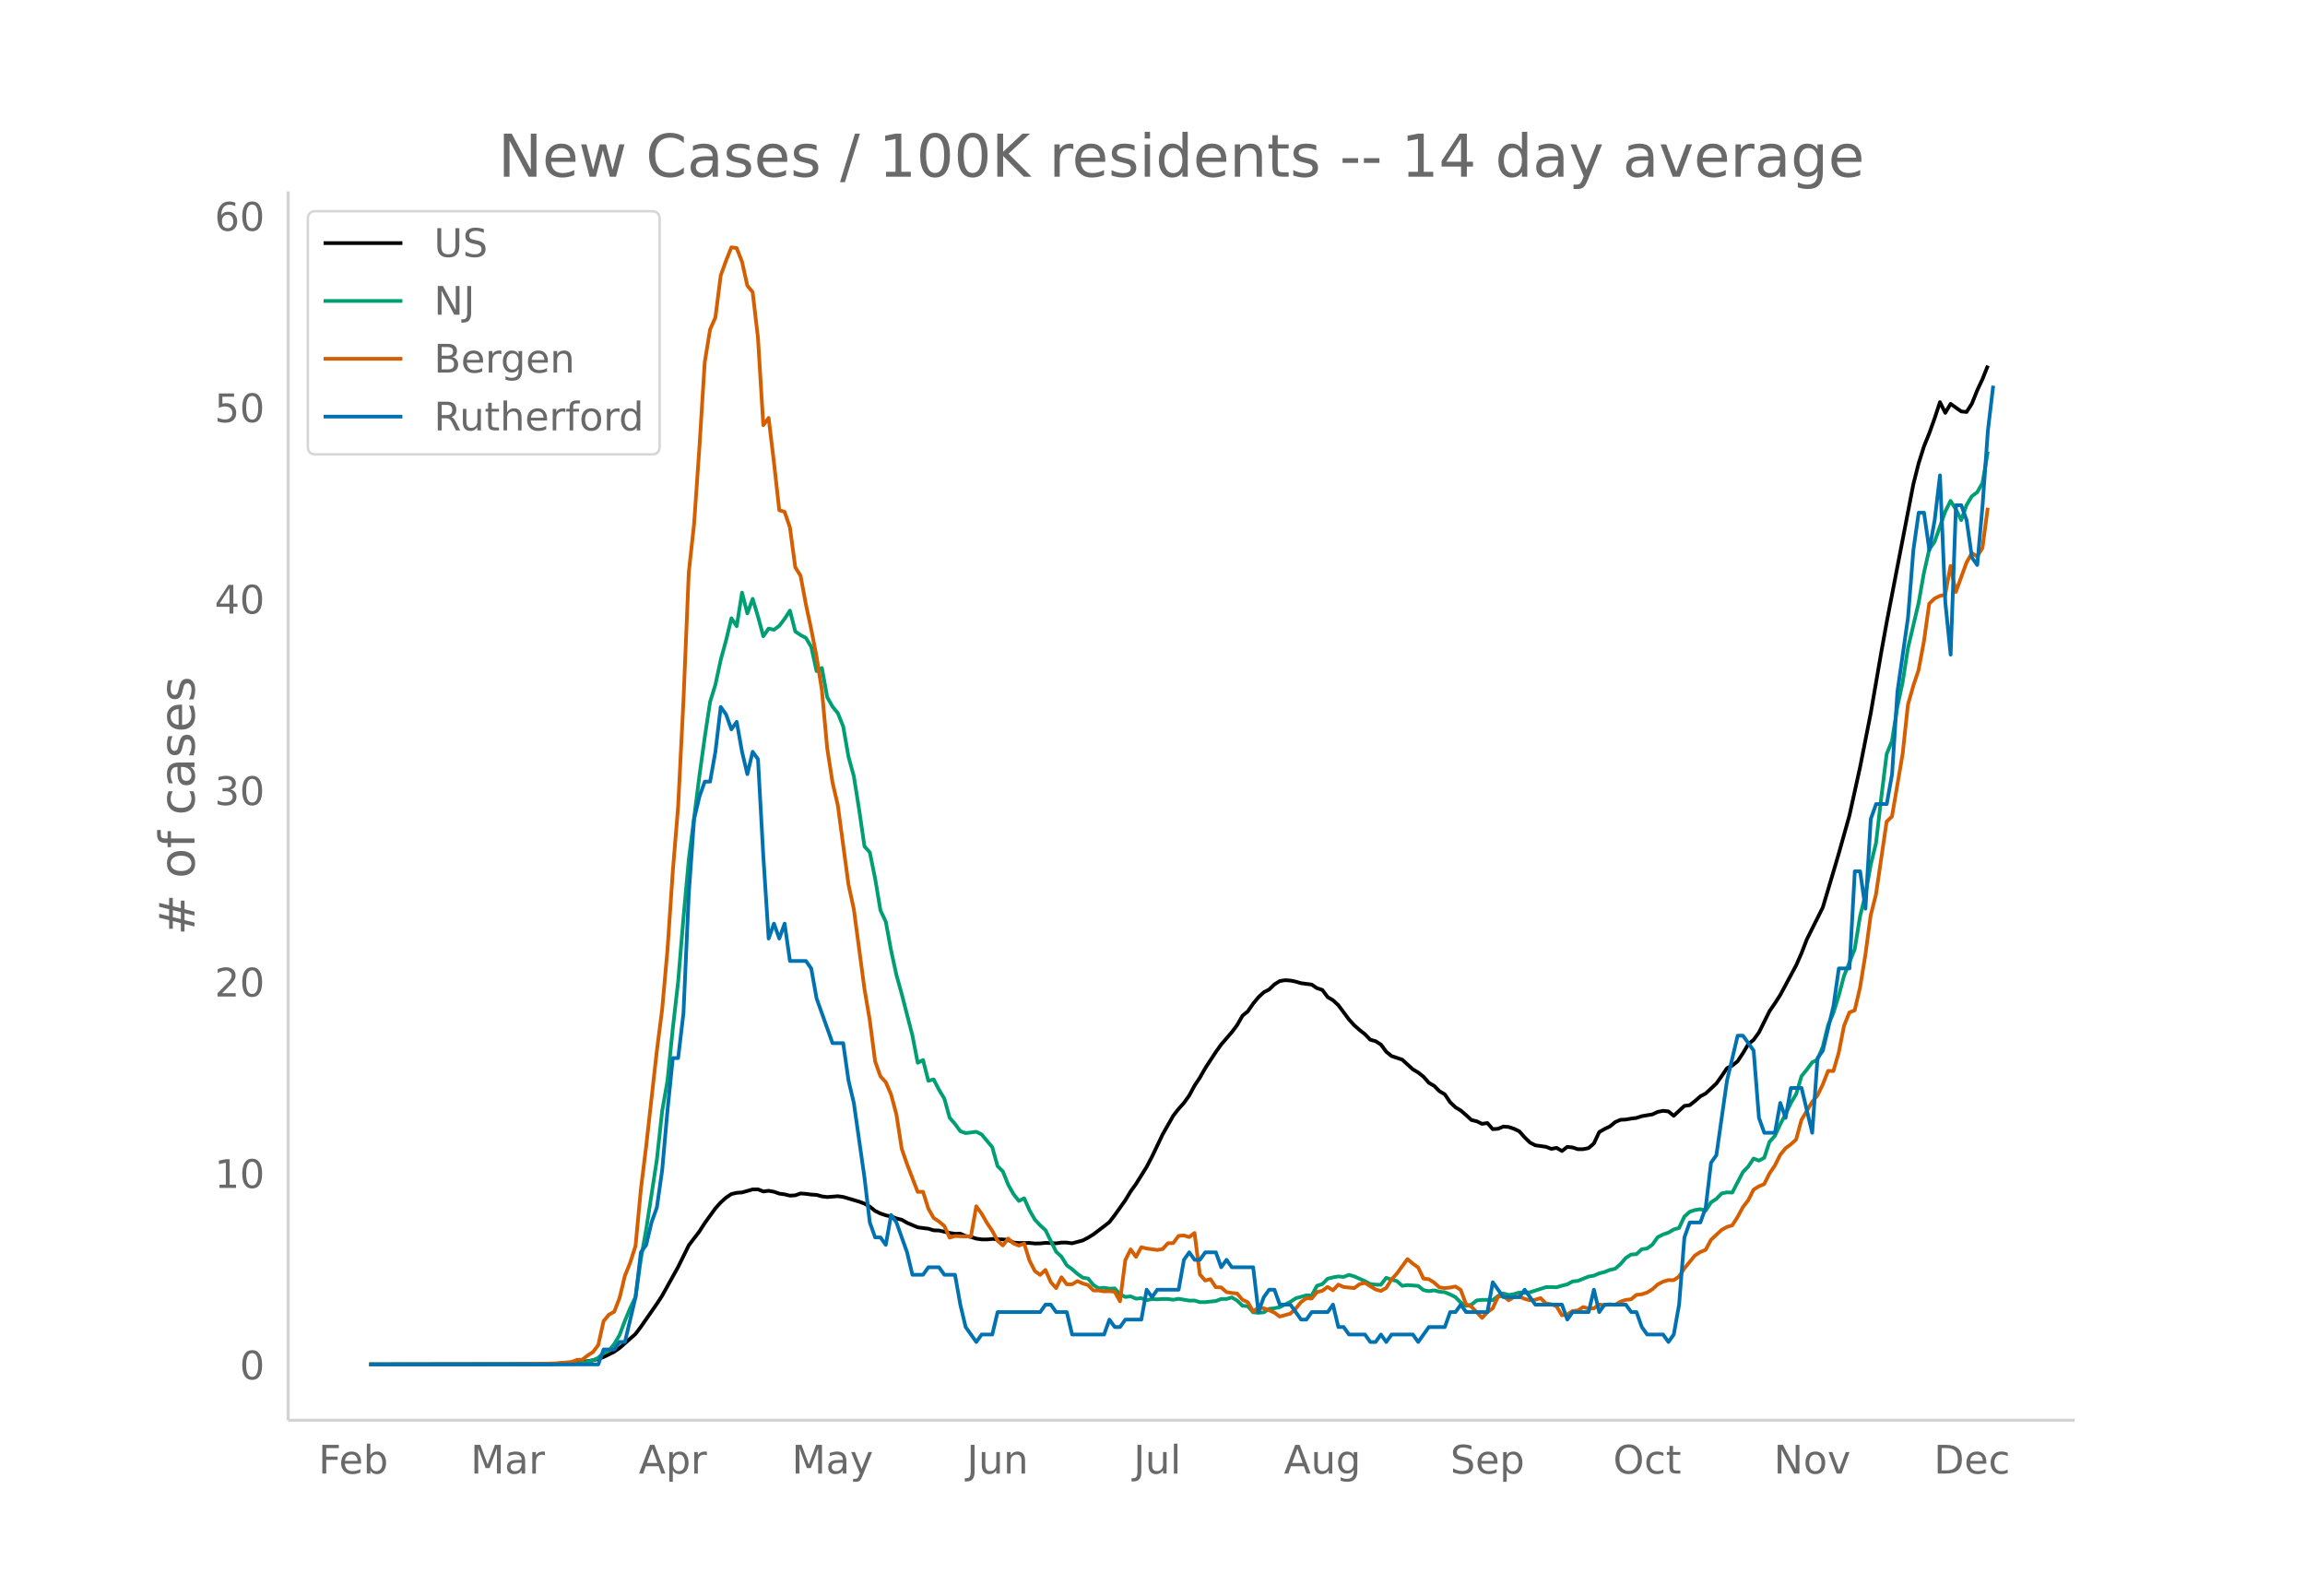 <svg height="864" viewBox="0 0 936 648" width="1248" xmlns="http://www.w3.org/2000/svg" xmlns:xlink="http://www.w3.org/1999/xlink"><defs><style>*{stroke-linecap:butt;stroke-linejoin:round}</style></defs><g id="figure_1"><path d="M0 648h936V0H0z" fill="#fff" id="patch_1"/><g id="axes_1"><path d="M117 576.72h725.4V77.76H117z" fill="none" id="patch_2"/><path clip-path="url(#pd7ced3781b)" d="M149.973 554.04l69.188-.107 8.649-.24 6.486-.45 4.325-.502 2.162-.372 2.162-.546 2.162-.78 4.324-2.143 2.163-1.516 6.486-5.727 2.162-2.875 6.487-9.335 2.162-3.318 6.486-11.68 4.324-8.763 4.325-5.663 2.162-3.376 4.324-5.986 2.162-2.41 2.163-1.946 2.162-1.448 2.162-.495 2.162-.151 4.324-1.231 2.162-.024 2.163.855 2.162-.274 2.162.39 2.162.759 2.162.301 2.162.528 2.162-.133 2.163-.769 2.162.16 2.162.305 2.162.12 2.162.614 2.162.271 4.325-.343 2.162.295 6.486 1.911 2.162.803 2.162 1.203 2.163 1.772 2.162 1.044 2.162.727 2.162.476 2.162.778 2.162.55 2.162 1.25 4.325 1.833 4.324.556 2.162.657 2.162.082 4.325.982 2.162.343 2.162-.04 2.162.945 2.162.375 2.162.686 2.163.31 2.162.025 2.162-.21 4.324.205 2.162.187 2.162 1.076 2.163.187 4.324-.026 2.162.22 2.162-.029 2.162-.222 4.325.182 2.162-.306 2.162.01 2.162.29 4.324-1.162 2.162-1.135 2.163-1.335 4.324-3.286 2.162-1.683 2.162-2.832 4.324-6.072 2.163-3.601 2.162-2.986 4.324-6.955 2.162-4.122 4.324-9.054 4.325-7.6 2.162-2.762 2.162-2.422 2.162-3.02 2.162-4.015 2.163-3.262 2.162-3.797 4.324-6.61 2.162-3.019 4.324-5.028 2.163-2.866 2.162-3.812 2.162-1.74 2.162-3.138 2.162-2.612 2.162-2.01 2.162-1.119 2.163-2.075 2.162-1.359 2.162-.347 2.162.144 2.162.438 2.162.634 4.325.562 2.162 1.47 2.162.707 2.162 2.91 2.162 1.284 2.162 1.998 4.325 5.804 2.162 2.372 2.162 1.91 2.162 1.687 2.162 2.246 2.162.601 2.162 1.361 2.163 2.908 2.162 1.766 4.324 1.459 4.324 3.935 2.162 1.283 2.163 1.705 2.162 2.477 2.162 1.246 2.162 2.17 2.162 1.268 2.162 3.188 2.163 2.076 2.162 1.303 2.162 1.856 2.162 2.004 2.162.514 2.162 1.039 2.162-.326 2.163 2.48 2.162-.151 2.162-.9 2.162.166 2.162.745 2.162 1.033 2.162 2.445 2.163 2.107 2.162 1.119 4.324.599 2.162.841 2.162-.397 2.162 1.271 2.163-1.674 2.162.225 2.162.721 2.162-.027 2.162-.437 2.162-1.86 2.162-4.625 2.163-1.26 2.162-1.023 2.162-1.777 2.162-.938 2.162-.114 2.162-.383 2.162-.26 2.163-.716 4.324-.731 2.162-1.02 2.162-.42 2.162.233 2.163 1.787 4.324-4.033 2.162-.273 2.162-1.693 2.162-1.909 2.162-1.144 4.325-4.047 2.162-3.01 2.162-3.213 2.162-1.082 2.162-1.742 2.162-3.274 2.163-3.66 2.162-1.754 2.162-2.984 4.324-8.697 2.162-3.15 2.162-3.364 6.487-12.09 2.162-4.904 2.162-5.627 6.487-12.963 4.324-14.542 2.162-7.347 4.324-15.452 4.325-19.629 4.324-21.885 4.324-25.012 2.162-11.941 10.811-56.001 2.162-8.543 2.162-6.86 2.163-5.334 2.162-6.062 2.162-6.567 2.162 4.345 2.162-3.656 4.324 3.08 2.163.217 2.162-3.387 2.162-5.384 2.162-4.63 2.162-5.42h0" fill="none" stroke="#000" stroke-linecap="round" stroke-width="1.5" id="line2d_1"/><path clip-path="url(#pd7ced3781b)" d="M149.973 554.04l75.675-.094 8.648-.219 2.163-.3 4.324-1.056 2.162-1 2.162-1.964 2.162-.925 2.162-2.713 2.163-3.657 2.162-5.783 2.162-5.17 2.162-4.49 2.162-15.429 2.162-12.06 4.325-28.213 2.162-19.818 2.162-12.323 2.162-21.25 2.162-18.88 2.162-25.988L279.701 349l4.325-34.066 2.162-15.598 2.162-14.342 2.162-6.977 2.162-10.077 2.163-7.903 2.162-8.983 2.162 3.226 2.162-13.63 2.162 8.46 2.162-5.952 2.162 7.22 2.163 7.978 2.162-3.126 2.162.5 2.162-1.594 2.162-2.857 2.162-3.339 2.162 8.465 2.163 1.476 2.162 1.15 2.162 3.65 2.162 9.829 2.162-1.263 2.162 11.872 2.162 3.826 2.163 2.663 2.162 5.34 2.162 12.378 2.162 7.858 2.162 13.635 2.162 14.873 2.162 2.426 2.163 10.603 2.162 12.929 2.162 4.607 2.162 11.69 2.162 9.947 2.162 7.778 4.325 16.754 2.162 11.141 2.162-1.125 2.162 8.44 2.162-.557 2.162 4.201 2.163 3.576 2.162 7.79 2.162 2.482 2.162 2.97 2.162.787 4.324-.562 2.163 1.075 4.324 5.176 2.162 7.703 2.162 2.169 2.162 5.395 2.162 3.82 2.163 2.757 2.162-1.075 2.162 4.87 2.162 3.782 2.162 2.332 2.162 1.963 4.325 8.74 2.162 2.02 2.162 3.507 2.162 1.569 2.162 1.9 2.162 1.538 2.162.363 2.163 2.607 2.162 1.369 2.162-.231 2.162.375 2.162-.125 2.162 2.45 2.162 1.038 2.163-.25 2.162.95 2.162-.206 2.162.825 2.162-.45 2.162.1 2.162-.15 2.163.019 2.162.294 2.162-.382 4.324.726 2.162-.02 2.163.645h2.162l4.324-.45 2.162-.838 2.162.013 2.162-.638 2.163 1.281 2.162 2.101 2.162.175 2.162 2.5 2.162.182 2.162-.162 2.162-1.426 2.163-.256 2.162-.438 4.324-2.175 2.162-1.407 4.324-1.238 2.163.119 2.162-4.001 2.162-.663 2.162-2.2 2.162-.526 2.162-.394 2.162.2 2.163-.825 2.162.613 4.324 1.913 2.162 1.194 2.162.244 2.162.05 2.163-2.826 2.162.75 2.162.57 2.162 1.925 2.162-.3 4.324.331 2.163 1.713 2.162.438 2.162-.32 2.162.538 2.162.207 2.162.887 2.163 1.113 2.162 2.182 2.162 1.326 2.162-.444 2.162-1.738 2.162-.232 2.162.007 2.163.15 2.162-1.738 2.162-.994 2.162.587 2.162-.331 2.162-.669 2.162.156 2.163-.237 6.486-2.082 2.162-.038 2.162.094 2.162-.663 2.163-.518 2.162-1.194 2.162-.238 4.324-1.738 2.162-.375 2.162-.932 2.163-.531 2.162-.875 2.162-.463 2.162-1.882 2.162-2.507 2.162-1.406 2.162-.125 2.163-2.026 2.162-.281 2.162-1.582 2.162-3.038 2.162-1.082 2.162-.744 2.163-1.269 2.162-.625 2.162-4.589 2.162-1.982 2.162-.712 2.162-.332 2.162.563 2.163-3.326 2.162-1.413 2.162-2.232 2.162-.437 2.162.08 4.324-8.314 2.163-2.244 2.162-3.264 2.162.85 2.162-1.125 2.162-6.533 2.162-2.363 2.162-4.67 2.163-4.12 2.162-4.551 2.162-3.62 2.162-7.29 2.162-2.682 2.162-2.926 2.162-1.1 2.163-5.251 2.162-8.765 2.162-5.002 2.162-6.977 2.162-8.083 4.324-10.79 2.163-13.317 2.162-8.746 2.162-12.135 2.162-8.884 2.162-18.692 2.162-17.474 2.162-5.32 2.163-13.742 2.162-10.071 2.162-13.88 4.324-18.33 2.162-12.222 2.163-9.521 2.162-3.113 4.324-12.248 2.162-4.363 2.162 3.444 2.162 4.37 2.163-6.07 2.162-3.626 2.162-1.582 2.162-3.82 2.162-12.734h0" fill="none" stroke="#009e73" stroke-linecap="round" stroke-width="1.5" id="line2d_2"/><path clip-path="url(#pd7ced3781b)" d="M149.973 554.04l62.702-.06 12.973-.357 2.162-.238 2.162-.12 2.162-.238 2.162-.834 2.163-.06 2.162-1.727 2.162-1.37 2.162-2.859 2.162-9.71 2.162-2.62 2.162-1.191 2.163-5.6 2.162-8.994 2.162-5.361 2.162-6.79 2.162-22.934 2.162-17.572 4.325-38.659 2.162-16.917 2.162-24.065 2.162-31.927 2.162-26.27 2.162-43.007 2.162-52.06 2.163-19.777 2.162-31.153 2.162-34.49 2.162-13.283 2.162-4.884 2.162-17.036 2.163-6.016 2.162-5.421 2.162.298 2.162 5.54 2.162 9.709 2.162 2.62 2.162 18.645 2.163 35.383 2.162-2.919 2.162 18.049 2.162 19.418 2.162.656 2.162 6.314 2.162 16.142 2.163 3.515 2.162 11.615 2.162 10.067 2.162 11.139 2.162 13.522 2.162 23.648 2.162 13.938 2.163 9.293 4.324 32.166 2.162 9.947 4.324 32.404 2.162 12.748 2.163 16.678 2.162 6.076 2.162 2.383 2.162 5.003 2.162 8.101 2.162 13.939 2.162 6.255 4.325 11.258 2.162-.06 2.162 6.85 2.162 3.812 2.162 1.43 2.163 1.787 2.162 4.765 2.162-.655 4.324.179 2.162-.06 2.162-12.21 2.163 2.977 2.162 3.753 2.162 3.217 2.162 4.05 2.162 1.906 2.162-2.8 2.162 1.967 2.163.893 2.162-.834 2.162 6.91 2.162 4.229 2.162 1.608 2.162-2.025 2.162 4.944 2.163 2.442 2.162-4.408 2.162 2.86h2.162l2.162-1.31 2.162.952 2.162.655 2.163 2.204h2.162l2.162.358 2.162-.06 2.162.179 2.162 3.931 2.162-16.738 2.163-4.348 2.162 3.038 2.162-3.932 2.162.536 4.324.596 2.162-.357 2.163-2.383 2.162-.06 2.162-2.918 2.162-.18 2.162.656 2.162-1.668 2.163 16.858 2.162 2.442 2.162-.536 2.162 3.276 2.162.06 2.162 1.906 2.162.357 2.163.238 2.162 2.502 2.162 1.013 2.162 3.693 2.162-1.43 2.162.179 2.162.834 2.163.953 2.162 1.608 4.324-1.191 2.162-2.025 2.162-2.68 2.162-1.55 2.163.12 2.162-2.621 2.162-.536 2.162-1.55 2.162 1.37 2.162-2.322 2.162.953 4.325.476 2.162-1.608 2.162-.536 4.324 2.68 2.162.596 2.163-1.191 2.162-3.455 2.162-2.383 4.324-5.897 2.162 1.847 2.162 1.548 2.163 4.528 2.162.238 2.162 1.37 2.162 1.966 2.162.297 2.162-.238 2.163-.417 2.162 1.37 2.162 5.838 2.162.953 4.324 4.586 2.162-2.323 2.163-1.548 2.162-4.706 2.162-.417 2.162 1.846 2.162-1.37 2.162-.119 2.162.894 2.163.595 2.162-.238 2.162-.655 2.162 2.144 2.162.358 2.162.834 2.162 3.633 2.163-.298 2.162-1.43 2.162-.238 2.162-1.37 2.162.596 2.162-.06 2.162-1.548 2.163.238 2.162-.357 2.162.238 2.162-1.31 2.162-.715 2.162-.239 2.162-1.787 2.163-.238 2.162-.715 2.162-1.31 2.162-1.966 2.162-1.132 2.162-.655 2.163.06 2.162-1.49 2.162-3.276 4.324-5.301 2.162-1.37 2.162-.894 2.163-4.05 4.324-4.05 2.162-1.192 2.162-.655 2.162-3.395 2.162-3.991 2.163-2.8 2.162-4.289 2.162-1.37 2.162-.893 2.162-4.349 2.162-3.157 2.162-4.348 2.163-2.68 2.162-1.609 2.162-1.966 2.162-7.982 4.324-7.267 2.162-2.62 2.163-4.468 2.162-5.54 2.162.06 2.162-7.446 2.162-10.9 2.162-5.421 2.162-.894 2.163-9.173 2.162-13.224 2.162-16.142 2.162-8.519 4.324-29.545 2.162-2.084 4.325-25.316 2.162-20.074 2.162-7.625 2.162-6.492 2.162-11.556 2.163-15.369 2.162-2.084 2.162-1.073 2.162-.476 2.162-11.675 2.162 10.543 4.325-11.913 2.162-3.872 2.162 1.37 2.162-3.455 2.162-16.321h0" fill="none" stroke="#d55e00" stroke-linecap="round" stroke-width="1.5" id="line2d_3"/><path clip-path="url(#pd7ced3781b)" d="M149.973 554.04h92.972l2.162-6.068h4.324l2.163-3.033h2.162l4.324-18.203 2.162-18.203 2.162-3.034 2.162-9.102 2.163-6.067 2.162-15.17 2.162-24.27 2.162-21.237h2.162l2.162-18.203 2.162-48.541 2.163-30.338 2.162-9.102 2.162-6.068h2.162l2.162-12.135 2.162-18.203 2.163 3.034 2.162 6.068 2.162-3.034 2.162 12.135 2.162 9.102 2.162-9.102 2.162 3.034 2.163 39.44 2.162 33.372 2.162-6.068 2.162 6.068 2.162-6.068 2.162 15.17h6.487l2.162 3.033 2.162 12.135 6.486 18.203h4.325l2.162 15.17 2.162 9.101 4.324 30.338 2.162 18.203 2.163 6.068h2.162l2.162 3.034 2.162-12.136 2.162 3.034 4.324 12.136 2.163 9.101h4.324l2.162-3.034h4.324l2.163 3.034h4.324l2.162 12.135 2.162 9.102 4.324 6.068 2.163-3.034h4.324l2.162-9.102h17.297l2.162-3.034h2.162l2.163 3.034h4.324l2.162 9.102h12.973l2.162-6.068 2.162 3.034h2.162l2.162-3.034h6.487l2.162-12.135 2.162 3.034 2.162-3.034h8.649l2.162-12.136 2.162-3.033 2.162 3.033h2.163l2.162-3.033h4.324l2.162 6.067 2.162-3.034 2.162 3.034h8.649l2.162 18.203 2.162-6.067 2.162-3.034h2.163l2.162 6.067h4.324l4.324 6.068h2.162l2.163-3.034h6.486l2.162-3.034 2.162 9.102h2.162l2.163 3.034h6.486l2.162 3.034h2.162l2.162-3.034 2.163 3.034 2.162-3.034h8.648l2.162 3.034 4.325-6.068h6.486l2.162-6.068h2.163l2.162-3.034 2.162 3.034h8.648l2.163-12.135 4.324 6.068h6.486l2.162-3.034 4.325 6.067h10.81l2.163 6.068 2.162-3.034h6.486l2.162-9.101 2.162 9.101 2.163-3.034h8.648l2.162 3.034h2.162l2.163 6.068 2.162 3.034h6.486l2.162 3.034 2.163-3.034 2.162-12.136 2.162-27.304 2.162-6.068h4.324l2.162-6.067 2.163-18.203 2.162-3.034 4.324-30.338 4.324-18.203h2.162l4.325 6.067 2.162 27.305 2.162 6.067h4.324l2.162-12.135 2.163 6.068 2.162-12.136h4.324l4.324 18.203 2.162-30.338 2.163-3.034 4.324-18.203 2.162-15.169h4.324l2.162-39.44h2.163l2.162 15.17 2.162-36.406 2.162-6.068h4.324l2.162-12.135 2.163-33.372 4.324-30.339 2.162-27.304 2.162-15.17h2.162l2.163 15.17 2.162-12.136 2.162-18.202 2.162 51.575 2.162 21.236 2.162-60.676h2.162l2.163 6.067 2.162 15.17 2.162 3.033 2.162-24.27 2.162-30.338 2.162-18.203h0" fill="none" stroke="#0072b2" stroke-linecap="round" stroke-width="1.5" id="line2d_4"/><path d="M117 576.72V77.76" fill="none" stroke="#d3d3d3" stroke-linecap="square" stroke-width="1.25" id="patch_3"/><path d="M117 576.72h725.4" fill="none" stroke="#d3d3d3" stroke-linecap="square" stroke-width="1.25" id="patch_4"/><g id="matplotlib.axis_1"><g id="xtick_1"><g transform="matrix(.16 0 0 -.16 129.324 598.378)" fill="#696969" id="text_1"><defs><path d="M9.813 72.906h41.89v-8.312H19.672V43.109h28.906v-8.297H19.672V0h-9.86z" id="DejaVuSans-70"/><path d="M56.203 29.594v-4.39H14.891q.593-9.282 5.593-14.142 5-4.859 13.938-4.859 5.172 0 10.031 1.266 4.86 1.265 9.656 3.812v-8.5Q49.266.734 44.187-.344 39.11-1.422 33.892-1.422q-13.094 0-20.735 7.61-7.64 7.625-7.64 20.625 0 13.421 7.25 21.296Q20.016 56 32.328 56q11.031 0 17.453-7.11 6.422-7.093 6.422-19.296zm-8.984 2.64q-.094 7.36-4.125 11.75-4.032 4.407-10.672 4.407-7.516 0-12.031-4.25-4.516-4.25-5.203-11.97z" id="DejaVuSans-101"/><path d="M48.688 27.297q0 9.906-4.079 15.547-4.078 5.64-11.203 5.64-7.14 0-11.218-5.64-4.079-5.64-4.079-15.547 0-9.906 4.078-15.547 4.079-5.64 11.22-5.64 7.124 0 11.202 5.64t4.078 15.547zM18.108 46.39q2.844 4.875 7.157 7.234Q29.594 56 35.594 56q9.968 0 16.187-7.906 6.235-7.907 6.235-20.797T51.78 6.484q-6.218-7.906-16.187-7.906-6 0-10.328 2.375-4.313 2.375-7.157 7.25V0H9.08v75.984h9.03z" id="DejaVuSans-98"/></defs><use xlink:href="#DejaVuSans-70"/><use x="52.02" xlink:href="#DejaVuSans-101"/><use x="113.543" xlink:href="#DejaVuSans-98"/></g></g><g id="xtick_2"><g transform="matrix(.16 0 0 -.16 191.095 598.378)" fill="#696969" id="text_2"><defs><path d="M9.813 72.906h14.703l18.593-49.61 18.703 49.61h14.704V0H66.89v64.016l-18.797-50h-9.907l-18.796 50V0H9.813z" id="DejaVuSans-77"/><path d="M34.281 27.484q-10.89 0-15.093-2.484-4.204-2.484-4.204-8.5 0-4.781 3.157-7.594 3.156-2.797 8.562-2.797 7.485 0 12 5.297 4.516 5.297 4.516 14.078v2zm17.922 3.72V0H43.22v8.297Q40.14 3.328 35.547.953q-4.594-2.375-11.234-2.375-8.391 0-13.36 4.719Q6 8.016 6 15.922q0 9.219 6.172 13.906 6.187 4.688 18.437 4.688h12.61v.89q0 6.203-4.078 9.594-4.078 3.39-11.453 3.39-4.688 0-9.141-1.124-4.438-1.125-8.531-3.375v8.312q4.921 1.906 9.562 2.844 4.64.953 9.031.953 11.875 0 17.735-6.156 5.86-6.14 5.86-18.64z" id="DejaVuSans-97"/><path d="M41.11 46.297q-1.516.875-3.297 1.281Q36.03 48 33.89 48q-7.625 0-11.703-4.953-4.079-4.953-4.079-14.234V0H9.08v54.688h9.03v-8.5q2.844 4.984 7.375 7.39Q30.031 56 36.531 56q.922 0 2.047-.125 1.125-.11 2.484-.36z" id="DejaVuSans-114"/></defs><use xlink:href="#DejaVuSans-77"/><use x="86.279" xlink:href="#DejaVuSans-97"/><use x="147.559" xlink:href="#DejaVuSans-114"/></g></g><g id="xtick_3"><g transform="matrix(.16 0 0 -.16 259.375 598.378)" fill="#696969" id="text_3"><defs><path d="M34.188 63.188L20.797 26.906h26.812zm-5.579 9.718h11.188L67.578 0h-10.25l-6.64 18.703h-32.86L11.188 0H.78z" id="DejaVuSans-65"/><path d="M18.11 8.203v-29H9.077v75.484h9.031v-8.296q2.844 4.875 7.157 7.234Q29.594 56 35.594 56q9.968 0 16.187-7.906 6.235-7.907 6.235-20.797T51.78 6.484q-6.218-7.906-16.187-7.906-6 0-10.328 2.375-4.313 2.375-7.157 7.25zm30.578 19.094q0 9.906-4.079 15.547-4.078 5.64-11.203 5.64-7.14 0-11.218-5.64-4.079-5.64-4.079-15.547 0-9.906 4.078-15.547 4.079-5.64 11.22-5.64 7.124 0 11.202 5.64t4.078 15.547z" id="DejaVuSans-112"/></defs><use xlink:href="#DejaVuSans-65"/><use x="68.408" xlink:href="#DejaVuSans-112"/><use x="131.885" xlink:href="#DejaVuSans-114"/></g></g><g id="xtick_4"><g transform="matrix(.16 0 0 -.16 321.54 598.378)" fill="#696969" id="text_4"><defs><path d="M32.172-5.078q-3.797-9.766-7.422-12.735-3.61-2.984-9.656-2.984H7.906v7.516h5.282q3.703 0 5.75 1.765Q21-9.766 23.483-3.219l1.61 4.094-22.11 53.813H12.5l17.094-42.766 17.093 42.766h9.516z" id="DejaVuSans-121"/></defs><use xlink:href="#DejaVuSans-77"/><use x="86.279" xlink:href="#DejaVuSans-97"/><use x="147.559" xlink:href="#DejaVuSans-121"/></g></g><g id="xtick_5"><g transform="matrix(.16 0 0 -.16 392.606 598.378)" fill="#696969" id="text_5"><defs><path d="M9.813 72.906h9.859V5.078q0-13.187-5-19.14-5-5.954-16.094-5.954h-3.75v8.297h3.078q6.531 0 9.219 3.672Q9.813-4.39 9.813 5.078z" id="DejaVuSans-74"/><path d="M8.5 21.578v33.11h8.984V21.922q0-7.766 3.016-11.656 3.031-3.875 9.094-3.875 7.265 0 11.484 4.64 4.234 4.64 4.234 12.656v31h8.985V0h-8.984v8.406Q42.047 3.422 37.718 1q-4.313-2.422-10.032-2.422-9.421 0-14.312 5.86Q8.5 10.296 8.5 21.578zM31.11 56z" id="DejaVuSans-117"/><path d="M54.89 33.016V0h-8.984v32.719q0 7.765-3.031 11.61-3.031 3.858-9.078 3.858-7.281 0-11.484-4.64-4.204-4.625-4.204-12.64V0H9.08v54.688h9.03v-8.5q3.235 4.937 7.594 7.374Q30.078 56 35.797 56q9.422 0 14.25-5.828 4.844-5.828 4.844-17.156z" id="DejaVuSans-110"/></defs><use xlink:href="#DejaVuSans-74"/><use x="29.492" xlink:href="#DejaVuSans-117"/><use x="92.871" xlink:href="#DejaVuSans-110"/></g></g><g id="xtick_6"><g transform="matrix(.16 0 0 -.16 460.318 598.378)" fill="#696969" id="text_6"><defs><path d="M9.422 75.984h8.984V0H9.422z" id="DejaVuSans-108"/></defs><use xlink:href="#DejaVuSans-74"/><use x="29.492" xlink:href="#DejaVuSans-117"/><use x="92.871" xlink:href="#DejaVuSans-108"/></g></g><g id="xtick_7"><g transform="matrix(.16 0 0 -.16 521.376 598.378)" fill="#696969" id="text_7"><defs><path d="M45.406 27.984q0 9.766-4.031 15.125-4.016 5.375-11.297 5.375-7.219 0-11.25-5.375-4.031-5.359-4.031-15.125 0-9.718 4.031-15.093t11.25-5.375q7.281 0 11.297 5.375 4.031 5.375 4.031 15.093zm8.985-21.203q0-13.953-6.203-20.765Q42-20.797 29.203-20.797q-4.734 0-8.937.703-4.203.703-8.157 2.172v8.735q3.954-2.141 7.813-3.157 3.86-1.031 7.86-1.031 8.843 0 13.234 4.61 4.39 4.609 4.39 13.937v4.453q-2.781-4.844-7.125-7.234Q33.938 0 27.875 0 17.828 0 11.672 7.656q-6.156 7.672-6.156 20.328 0 12.688 6.156 20.344Q17.828 56 27.875 56q6.063 0 10.406-2.39 4.344-2.391 7.125-7.22v8.297h8.985z" id="DejaVuSans-103"/></defs><use xlink:href="#DejaVuSans-65"/><use x="68.408" xlink:href="#DejaVuSans-117"/><use x="131.787" xlink:href="#DejaVuSans-103"/></g></g><g id="xtick_8"><g transform="matrix(.16 0 0 -.16 588.943 598.378)" fill="#696969" id="text_8"><defs><path d="M53.516 70.516V60.89q-5.61 2.687-10.594 4-4.984 1.328-9.625 1.328-8.047 0-12.422-3.125t-4.375-8.89q0-4.845 2.906-7.313 2.907-2.453 11.016-3.97l5.953-1.218q11.031-2.11 16.281-7.406 5.25-5.297 5.25-14.172 0-10.61-7.11-16.078-7.093-5.469-20.812-5.469-5.172 0-11.015 1.172Q13.14.922 6.89 3.219v10.156q6-3.36 11.765-5.078 5.766-1.703 11.328-1.703 8.438 0 13.032 3.312 4.593 3.328 4.593 9.485 0 5.359-3.297 8.39-3.296 3.032-10.812 4.547L27.484 33.5q-11.03 2.188-15.968 6.875-4.922 4.688-4.922 13.047 0 9.672 6.812 15.234 6.813 5.563 18.766 5.563 5.14 0 10.453-.938 5.328-.922 10.89-2.765z" id="DejaVuSans-83"/></defs><use xlink:href="#DejaVuSans-83"/><use x="63.477" xlink:href="#DejaVuSans-101"/><use x="125" xlink:href="#DejaVuSans-112"/></g></g><g id="xtick_9"><g transform="matrix(.16 0 0 -.16 655.055 598.378)" fill="#696969" id="text_9"><defs><path d="M39.406 66.219q-10.75 0-17.078-8.016-6.312-8-6.312-21.828 0-13.766 6.312-21.781 6.328-8 17.078-8 10.735 0 17.016 8 6.281 8.015 6.281 21.781 0 13.828-6.281 21.828-6.281 8.016-17.016 8.016zm0 8q15.328 0 24.5-10.281 9.188-10.282 9.188-27.563 0-17.234-9.188-27.516-9.172-10.28-24.5-10.28-15.375 0-24.593 10.25-9.204 10.265-9.204 27.546t9.204 27.563q9.218 10.28 24.593 10.28z" id="DejaVuSans-79"/><path d="M48.781 52.594v-8.407q-3.812 2.11-7.64 3.157-3.828 1.047-7.735 1.047-8.75 0-13.593-5.547-4.829-5.532-4.829-15.547 0-10.016 4.829-15.563 4.843-5.53 13.593-5.53 3.907 0 7.735 1.046 3.828 1.047 7.64 3.156V2.094Q45.016.344 40.984-.531q-4.015-.89-8.562-.89-12.36 0-19.64 7.765-7.266 7.765-7.266 20.953 0 13.375 7.343 21.031Q20.22 56 33.016 56q4.14 0 8.093-.86 3.953-.843 7.672-2.546z" id="DejaVuSans-99"/><path d="M18.313 70.219V54.688h18.5v-6.985h-18.5V18.016q0-6.688 1.828-8.594 1.828-1.906 7.453-1.906h9.218V0h-9.218q-10.407 0-14.36 3.875-3.953 3.89-3.953 14.14v29.688H2.687v6.984h6.594V70.22z" id="DejaVuSans-116"/></defs><use xlink:href="#DejaVuSans-79"/><use x="78.711" xlink:href="#DejaVuSans-99"/><use x="133.691" xlink:href="#DejaVuSans-116"/></g></g><g id="xtick_10"><g transform="matrix(.16 0 0 -.16 720.3 598.378)" fill="#696969" id="text_10"><defs><path d="M9.813 72.906h13.28l32.329-60.984v60.984h9.562V0h-13.28L19.39 60.984V0H9.813z" id="DejaVuSans-78"/><path d="M30.61 48.39q-7.22 0-11.422-5.64-4.204-5.64-4.204-15.453 0-9.813 4.172-15.453 4.188-5.64 11.453-5.64 7.188 0 11.375 5.655 4.203 5.672 4.203 15.438 0 9.719-4.203 15.406-4.187 5.688-11.375 5.688zm0 7.61q11.718 0 18.406-7.625 6.703-7.61 6.703-21.078 0-13.422-6.703-21.078-6.688-7.64-18.407-7.64-11.765 0-18.437 7.64-6.656 7.656-6.656 21.078 0 13.469 6.656 21.078Q18.844 56 30.609 56z" id="DejaVuSans-111"/><path d="M2.984 54.688H12.5L29.594 8.797l17.093 45.89h9.516L35.687 0H23.485z" id="DejaVuSans-118"/></defs><use xlink:href="#DejaVuSans-78"/><use x="74.805" xlink:href="#DejaVuSans-111"/><use x="135.986" xlink:href="#DejaVuSans-118"/></g></g><g id="xtick_11"><g transform="matrix(.16 0 0 -.16 785.297 598.378)" fill="#696969" id="text_11"><defs><path d="M19.672 64.797V8.109h11.922q15.093 0 22.093 6.829 7 6.843 7 21.593 0 14.64-7 21.453-7 6.813-22.093 6.813zm-9.86 8.11h20.266q21.188 0 31.094-8.813 9.922-8.813 9.922-27.563 0-18.86-9.969-27.703Q51.172 0 30.078 0H9.813z" id="DejaVuSans-68"/></defs><use xlink:href="#DejaVuSans-68"/><use x="77.002" xlink:href="#DejaVuSans-101"/><use x="138.525" xlink:href="#DejaVuSans-99"/></g></g></g><g id="matplotlib.axis_2"><g id="ytick_1"><g transform="matrix(.16 0 0 -.16 97.32 560.119)" fill="#696969" id="text_12"><defs><path d="M31.781 66.406q-7.61 0-11.453-7.5Q16.5 51.422 16.5 36.375q0-14.984 3.828-22.484 3.844-7.5 11.453-7.5 7.672 0 11.5 7.5 3.844 7.5 3.844 22.484 0 15.047-3.844 22.531-3.828 7.5-11.5 7.5zm0 7.813q12.266 0 18.735-9.703 6.468-9.688 6.468-28.141 0-18.406-6.468-28.11-6.47-9.687-18.735-9.687-12.25 0-18.718 9.688-6.47 9.703-6.47 28.109 0 18.453 6.47 28.14Q19.53 74.22 31.78 74.22z" id="DejaVuSans-48"/></defs><use xlink:href="#DejaVuSans-48"/></g></g><g id="ytick_2"><g transform="matrix(.16 0 0 -.16 87.14 482.38)" fill="#696969" id="text_13"><defs><path d="M12.406 8.297h16.11v55.625l-17.532-3.516v8.985l17.438 3.515h9.86V8.296H54.39V0H12.406z" id="DejaVuSans-49"/></defs><use xlink:href="#DejaVuSans-49"/><use x="63.623" xlink:href="#DejaVuSans-48"/></g></g><g id="ytick_3"><g transform="matrix(.16 0 0 -.16 87.14 404.64)" fill="#696969" id="text_14"><defs><path d="M19.188 8.297h34.421V0H7.33v8.297q5.609 5.812 15.296 15.594 9.703 9.797 12.188 12.64 4.734 5.313 6.609 9 1.89 3.688 1.89 7.25 0 5.813-4.078 9.469-4.078 3.672-10.625 3.672-4.64 0-9.797-1.61-5.14-1.609-11-4.89v9.969Q13.767 71.78 18.938 73q5.188 1.219 9.485 1.219 11.328 0 18.062-5.672 6.735-5.656 6.735-15.125 0-4.5-1.688-8.531-1.672-4.016-6.125-9.485-1.218-1.422-7.765-8.187-6.532-6.766-18.453-18.922z" id="DejaVuSans-50"/></defs><use xlink:href="#DejaVuSans-50"/><use x="63.623" xlink:href="#DejaVuSans-48"/></g></g><g id="ytick_4"><g transform="matrix(.16 0 0 -.16 87.14 326.9)" fill="#696969" id="text_15"><defs><path d="M40.578 39.313Q47.656 37.797 51.625 33q3.984-4.781 3.984-11.813 0-10.78-7.422-16.703-7.421-5.906-21.093-5.906-4.578 0-9.438.906-4.86.907-10.031 2.72v9.515q4.094-2.39 8.969-3.61 4.89-1.218 10.218-1.218 9.266 0 14.125 3.656 4.86 3.656 4.86 10.64 0 6.454-4.516 10.079-4.515 3.64-12.562 3.64h-8.5v8.11h8.89q7.266 0 11.125 2.906 3.86 2.906 3.86 8.375 0 5.61-3.985 8.61-3.968 3.015-11.39 3.015-4.063 0-8.703-.89-4.641-.876-10.203-2.72v8.782q5.624 1.562 10.53 2.344 4.907.78 9.25.78 11.235 0 17.766-5.109 6.547-5.093 6.547-13.78 0-6.063-3.468-10.235-3.47-4.172-9.86-5.782z" id="DejaVuSans-51"/></defs><use xlink:href="#DejaVuSans-51"/><use x="63.623" xlink:href="#DejaVuSans-48"/></g></g><g id="ytick_5"><g transform="matrix(.16 0 0 -.16 87.14 249.161)" fill="#696969" id="text_16"><defs><path d="M37.797 64.313L12.89 25.39h24.906zm-2.594 8.593H47.61V25.391h10.407v-8.203H47.609V0h-9.812v17.188H4.89v9.515z" id="DejaVuSans-52"/></defs><use xlink:href="#DejaVuSans-52"/><use x="63.623" xlink:href="#DejaVuSans-48"/></g></g><g id="ytick_6"><g transform="matrix(.16 0 0 -.16 87.14 171.422)" fill="#696969" id="text_17"><defs><path d="M10.797 72.906h38.719v-8.312H19.828v-17.86q2.14.735 4.281 1.094 2.157.36 4.313.36 12.203 0 19.328-6.688 7.14-6.688 7.14-18.11 0-11.765-7.328-18.296-7.328-6.516-20.656-6.516-4.593 0-9.36.781-4.75.782-9.827 2.344v9.922q4.39-2.39 9.078-3.563 4.687-1.171 9.906-1.171 8.453 0 13.375 4.437 4.938 4.438 4.938 12.063 0 7.609-4.938 12.047-4.922 4.453-13.375 4.453-3.953 0-7.89-.875-3.922-.875-8.016-2.735z" id="DejaVuSans-53"/></defs><use xlink:href="#DejaVuSans-53"/><use x="63.623" xlink:href="#DejaVuSans-48"/></g></g><g id="ytick_7"><g transform="matrix(.16 0 0 -.16 87.14 93.682)" fill="#696969" id="text_18"><defs><path d="M33.016 40.375q-6.641 0-10.532-4.547-3.875-4.531-3.875-12.437 0-7.86 3.875-12.438 3.891-4.562 10.532-4.562 6.64 0 10.515 4.562 3.875 4.578 3.875 12.438 0 7.906-3.875 12.437-3.875 4.547-10.515 4.547zm19.578 30.922v-8.984q-3.719 1.75-7.5 2.671-3.782.938-7.5.938-9.766 0-14.922-6.594-5.14-6.594-5.875-19.922 2.875 4.25 7.219 6.516 4.359 2.266 9.578 2.266 10.984 0 17.36-6.672 6.374-6.657 6.374-18.125 0-11.235-6.64-18.032-6.641-6.78-17.672-6.78-12.657 0-19.344 9.687-6.688 9.703-6.688 28.109 0 17.281 8.204 27.563 8.203 10.28 22.015 10.28 3.719 0 7.5-.734t7.89-2.187z" id="DejaVuSans-54"/></defs><use xlink:href="#DejaVuSans-54"/><use x="63.623" xlink:href="#DejaVuSans-48"/></g></g><g transform="matrix(0 -.2 -.2 0 78.98 379.813)" fill="#696969" id="text_19"><defs><path d="M51.125 44H36.922l-4.11-16.313h14.313zm-7.328 27.781l-5.078-20.265h14.265L58.11 71.78h7.813L60.89 51.516h15.234V44h-17.14l-4-16.313h15.53V20.22H53.079L48 0h-7.813l5.032 20.219H30.906L25.875 0h-7.86l5.079 20.219H7.719v7.468h17.187L29 44H13.281v7.516h17.625l4.985 20.265z" id="DejaVuSans-35"/><path d="M37.11 75.984V68.5h-8.594q-4.828 0-6.72-1.953-1.874-1.953-1.874-7.031v-4.828h14.797v-6.985H19.922V0H10.89v47.703H2.297v6.984h8.594V58.5q0 9.125 4.25 13.297 4.25 4.187 13.468 4.187z" id="DejaVuSans-102"/><path d="M44.281 53.078v-8.5q-3.797 1.953-7.906 2.922-4.094.984-8.5.984-6.688 0-10.031-2.047-3.344-2.046-3.344-6.156 0-3.125 2.39-4.906 2.391-1.781 9.626-3.39l3.078-.688q9.562-2.047 13.593-5.781 4.032-3.735 4.032-10.422 0-7.625-6.032-12.078-6.03-4.438-16.578-4.438-4.39 0-9.156.86Q10.688.296 5.422 2v9.281q4.984-2.594 9.812-3.89 4.829-1.282 9.579-1.282 6.343 0 9.75 2.172 3.421 2.172 3.421 6.125 0 3.656-2.468 5.61-2.453 1.953-10.813 3.765l-3.125.735q-8.344 1.75-12.062 5.39-3.704 3.64-3.704 9.985 0 7.718 5.47 11.906Q16.75 56 26.811 56q4.97 0 9.36-.734 4.406-.72 8.11-2.188z" id="DejaVuSans-115"/></defs><use xlink:href="#DejaVuSans-35"/><use x="83.789" xlink:href="#DejaVuSans-32"/><use x="115.576" xlink:href="#DejaVuSans-111"/><use x="176.758" xlink:href="#DejaVuSans-102"/><use x="211.963" xlink:href="#DejaVuSans-32"/><use x="243.75" xlink:href="#DejaVuSans-99"/><use x="298.73" xlink:href="#DejaVuSans-97"/><use x="360.01" xlink:href="#DejaVuSans-115"/><use x="412.109" xlink:href="#DejaVuSans-101"/><use x="473.633" xlink:href="#DejaVuSans-115"/></g></g><g transform="matrix(.24 0 0 -.24 202.252 71.76)" fill="#696969" id="text_20"><defs><path d="M4.203 54.688h8.985l11.234-42.672 11.172 42.672h10.593l11.235-42.672 11.187 42.672h8.985L63.28 0H52.688L40.922 44.828 29.109 0H18.5z" id="DejaVuSans-119"/><path d="M64.406 67.281v-10.39q-4.984 4.64-10.625 6.922-5.64 2.296-11.984 2.296-12.5 0-19.14-7.64-6.641-7.64-6.641-22.094 0-14.406 6.64-22.047 6.64-7.64 19.14-7.64 6.345 0 11.985 2.296 5.64 2.297 10.625 6.938V5.609Q59.234 2.094 53.437.33q-5.78-1.75-12.218-1.75-16.563 0-26.094 10.124-9.516 10.14-9.516 27.672 0 17.578 9.516 27.703 9.531 10.14 26.094 10.14 6.531 0 12.312-1.734 5.797-1.734 10.875-5.203z" id="DejaVuSans-67"/><path d="M25.39 72.906h8.297L8.297-9.28H0z" id="DejaVuSans-47"/><path d="M9.813 72.906h9.859V42.094L52.39 72.906h12.703L28.906 38.922 67.672 0H54.688L19.672 35.11V0h-9.86z" id="DejaVuSans-75"/><path d="M9.422 54.688h8.984V0H9.422zm0 21.296h8.984v-11.39H9.422z" id="DejaVuSans-105"/><path d="M45.406 46.39v29.594h8.985V0h-8.985v8.203Q42.578 3.328 38.25.953q-4.313-2.375-10.375-2.375-9.906 0-16.14 7.906-6.22 7.922-6.22 20.813 0 12.89 6.22 20.797Q17.968 56 27.874 56q6.063 0 10.375-2.375 4.328-2.36 7.156-7.234zm-30.61-19.093q0-9.906 4.079-15.547 4.078-5.64 11.203-5.64 7.125 0 11.219 5.64 4.11 5.64 4.11 15.547 0 9.906-4.11 15.547-4.094 5.64-11.219 5.64-7.125 0-11.203-5.64-4.078-5.64-4.078-15.547z" id="DejaVuSans-100"/><path d="M4.89 31.39h26.313v-8H4.891z" id="DejaVuSans-45"/></defs><use xlink:href="#DejaVuSans-78"/><use x="74.805" xlink:href="#DejaVuSans-101"/><use x="136.328" xlink:href="#DejaVuSans-119"/><use x="218.115" xlink:href="#DejaVuSans-32"/><use x="249.902" xlink:href="#DejaVuSans-67"/><use x="319.727" xlink:href="#DejaVuSans-97"/><use x="381.006" xlink:href="#DejaVuSans-115"/><use x="433.105" xlink:href="#DejaVuSans-101"/><use x="494.629" xlink:href="#DejaVuSans-115"/><use x="546.729" xlink:href="#DejaVuSans-32"/><use x="578.516" xlink:href="#DejaVuSans-47"/><use x="612.207" xlink:href="#DejaVuSans-32"/><use x="643.994" xlink:href="#DejaVuSans-49"/><use x="707.617" xlink:href="#DejaVuSans-48"/><use x="771.24" xlink:href="#DejaVuSans-48"/><use x="834.863" xlink:href="#DejaVuSans-75"/><use x="900.439" xlink:href="#DejaVuSans-32"/><use x="932.227" xlink:href="#DejaVuSans-114"/><use x="971.09" xlink:href="#DejaVuSans-101"/><use x="1032.613" xlink:href="#DejaVuSans-115"/><use x="1084.713" xlink:href="#DejaVuSans-105"/><use x="1112.496" xlink:href="#DejaVuSans-100"/><use x="1175.973" xlink:href="#DejaVuSans-101"/><use x="1237.496" xlink:href="#DejaVuSans-110"/><use x="1300.875" xlink:href="#DejaVuSans-116"/><use x="1340.084" xlink:href="#DejaVuSans-115"/><use x="1392.184" xlink:href="#DejaVuSans-32"/><use x="1423.971" xlink:href="#DejaVuSans-45"/><use x="1460.055" xlink:href="#DejaVuSans-45"/><use x="1496.139" xlink:href="#DejaVuSans-32"/><use x="1527.926" xlink:href="#DejaVuSans-49"/><use x="1591.549" xlink:href="#DejaVuSans-52"/><use x="1655.172" xlink:href="#DejaVuSans-32"/><use x="1686.959" xlink:href="#DejaVuSans-100"/><use x="1750.436" xlink:href="#DejaVuSans-97"/><use x="1811.715" xlink:href="#DejaVuSans-121"/><use x="1870.895" xlink:href="#DejaVuSans-32"/><use x="1902.682" xlink:href="#DejaVuSans-97"/><use x="1963.961" xlink:href="#DejaVuSans-118"/><use x="2023.141" xlink:href="#DejaVuSans-101"/><use x="2084.664" xlink:href="#DejaVuSans-114"/><use x="2125.777" xlink:href="#DejaVuSans-97"/><use x="2187.057" xlink:href="#DejaVuSans-103"/><use x="2250.533" xlink:href="#DejaVuSans-101"/></g><g id="legend_1"><path d="M128.2 184.5h136.45q3.2 0 3.2-3.2V88.96q0-3.2-3.2-3.2H128.2q-3.2 0-3.2 3.2v92.34q0 3.2 3.2 3.2z" fill="none" opacity=".8" stroke="#ccc" id="patch_5"/><path d="M131.4 98.718h32" fill="none" stroke="#000" stroke-linecap="round" stroke-width="1.5" id="line2d_5"/><g transform="matrix(.16 0 0 -.16 176.2 104.317)" fill="#696969" id="text_21"><defs><path d="M8.688 72.906h9.921V28.61q0-11.718 4.235-16.875 4.25-5.14 13.781-5.14 9.469 0 13.719 5.14 4.25 5.157 4.25 16.875v44.297H64.5V27.391q0-14.25-7.063-21.532-7.046-7.28-20.812-7.28-13.828 0-20.89 7.28-7.047 7.282-7.047 21.532z" id="DejaVuSans-85"/></defs><use xlink:href="#DejaVuSans-85"/><use x="73.193" xlink:href="#DejaVuSans-83"/></g><path d="M131.4 122.203h32" fill="none" stroke="#009e73" stroke-linecap="round" stroke-width="1.5" id="line2d_7"/><g transform="matrix(.16 0 0 -.16 176.2 127.802)" fill="#696969" id="text_22"><use xlink:href="#DejaVuSans-78"/><use x="74.805" xlink:href="#DejaVuSans-74"/></g><path d="M131.4 145.688h32" fill="none" stroke="#d55e00" stroke-linecap="round" stroke-width="1.5" id="line2d_9"/><g transform="matrix(.16 0 0 -.16 176.2 151.287)" fill="#696969" id="text_23"><defs><path d="M19.672 34.813V8.108H35.5q7.953 0 11.781 3.297 3.844 3.297 3.844 10.078 0 6.844-3.844 10.078-3.828 3.25-11.781 3.25zm0 29.984V42.828h14.61q7.218 0 10.75 2.703 3.546 2.719 3.546 8.282 0 5.515-3.547 8.25-3.531 2.734-10.75 2.734zm-9.86 8.11h25.204q11.28 0 17.375-4.688Q58.5 63.53 58.5 54.89q0-6.703-3.125-10.657-3.125-3.953-9.188-4.922 7.282-1.562 11.313-6.53 4.031-4.954 4.031-12.376 0-9.765-6.64-15.093Q48.25 0 35.984 0H9.812z" id="DejaVuSans-66"/></defs><use xlink:href="#DejaVuSans-66"/><use x="68.604" xlink:href="#DejaVuSans-101"/><use x="130.127" xlink:href="#DejaVuSans-114"/><use x="169.49" xlink:href="#DejaVuSans-103"/><use x="232.967" xlink:href="#DejaVuSans-101"/><use x="294.49" xlink:href="#DejaVuSans-110"/></g><path d="M131.4 169.173h32" fill="none" stroke="#0072b2" stroke-linecap="round" stroke-width="1.5" id="line2d_11"/><g transform="matrix(.16 0 0 -.16 176.2 174.773)" fill="#696969" id="text_24"><defs><path d="M44.39 34.188q3.172-1.079 6.172-4.594 3-3.516 6.032-9.672L66.609 0H56l-9.313 18.703q-3.624 7.328-7.015 9.719-3.39 2.39-9.25 2.39h-10.75V0h-9.86v72.906h22.266q12.5 0 18.656-5.234 6.157-5.219 6.157-15.766 0-6.89-3.203-11.437-3.204-4.532-9.297-6.282zM19.673 64.797V38.922h12.406q7.125 0 10.766 3.297 3.64 3.297 3.64 9.687 0 6.39-3.64 9.64-3.64 3.25-10.766 3.25z" id="DejaVuSans-82"/><path d="M54.89 33.016V0h-8.984v32.719q0 7.765-3.031 11.61-3.031 3.858-9.078 3.858-7.281 0-11.484-4.64-4.204-4.625-4.204-12.64V0H9.08v75.984h9.03V46.188q3.235 4.937 7.594 7.374Q30.078 56 35.797 56q9.422 0 14.25-5.828 4.844-5.828 4.844-17.156z" id="DejaVuSans-104"/></defs><use xlink:href="#DejaVuSans-82"/><use x="64.982" xlink:href="#DejaVuSans-117"/><use x="128.361" xlink:href="#DejaVuSans-116"/><use x="167.57" xlink:href="#DejaVuSans-104"/><use x="230.949" xlink:href="#DejaVuSans-101"/><use x="292.473" xlink:href="#DejaVuSans-114"/><use x="333.586" xlink:href="#DejaVuSans-102"/><use x="368.791" xlink:href="#DejaVuSans-111"/><use x="429.973" xlink:href="#DejaVuSans-114"/><use x="469.336" xlink:href="#DejaVuSans-100"/></g></g></g></g><defs><clipPath id="pd7ced3781b"><path d="M117 77.76h725.4v498.96H117z"/></clipPath></defs></svg>